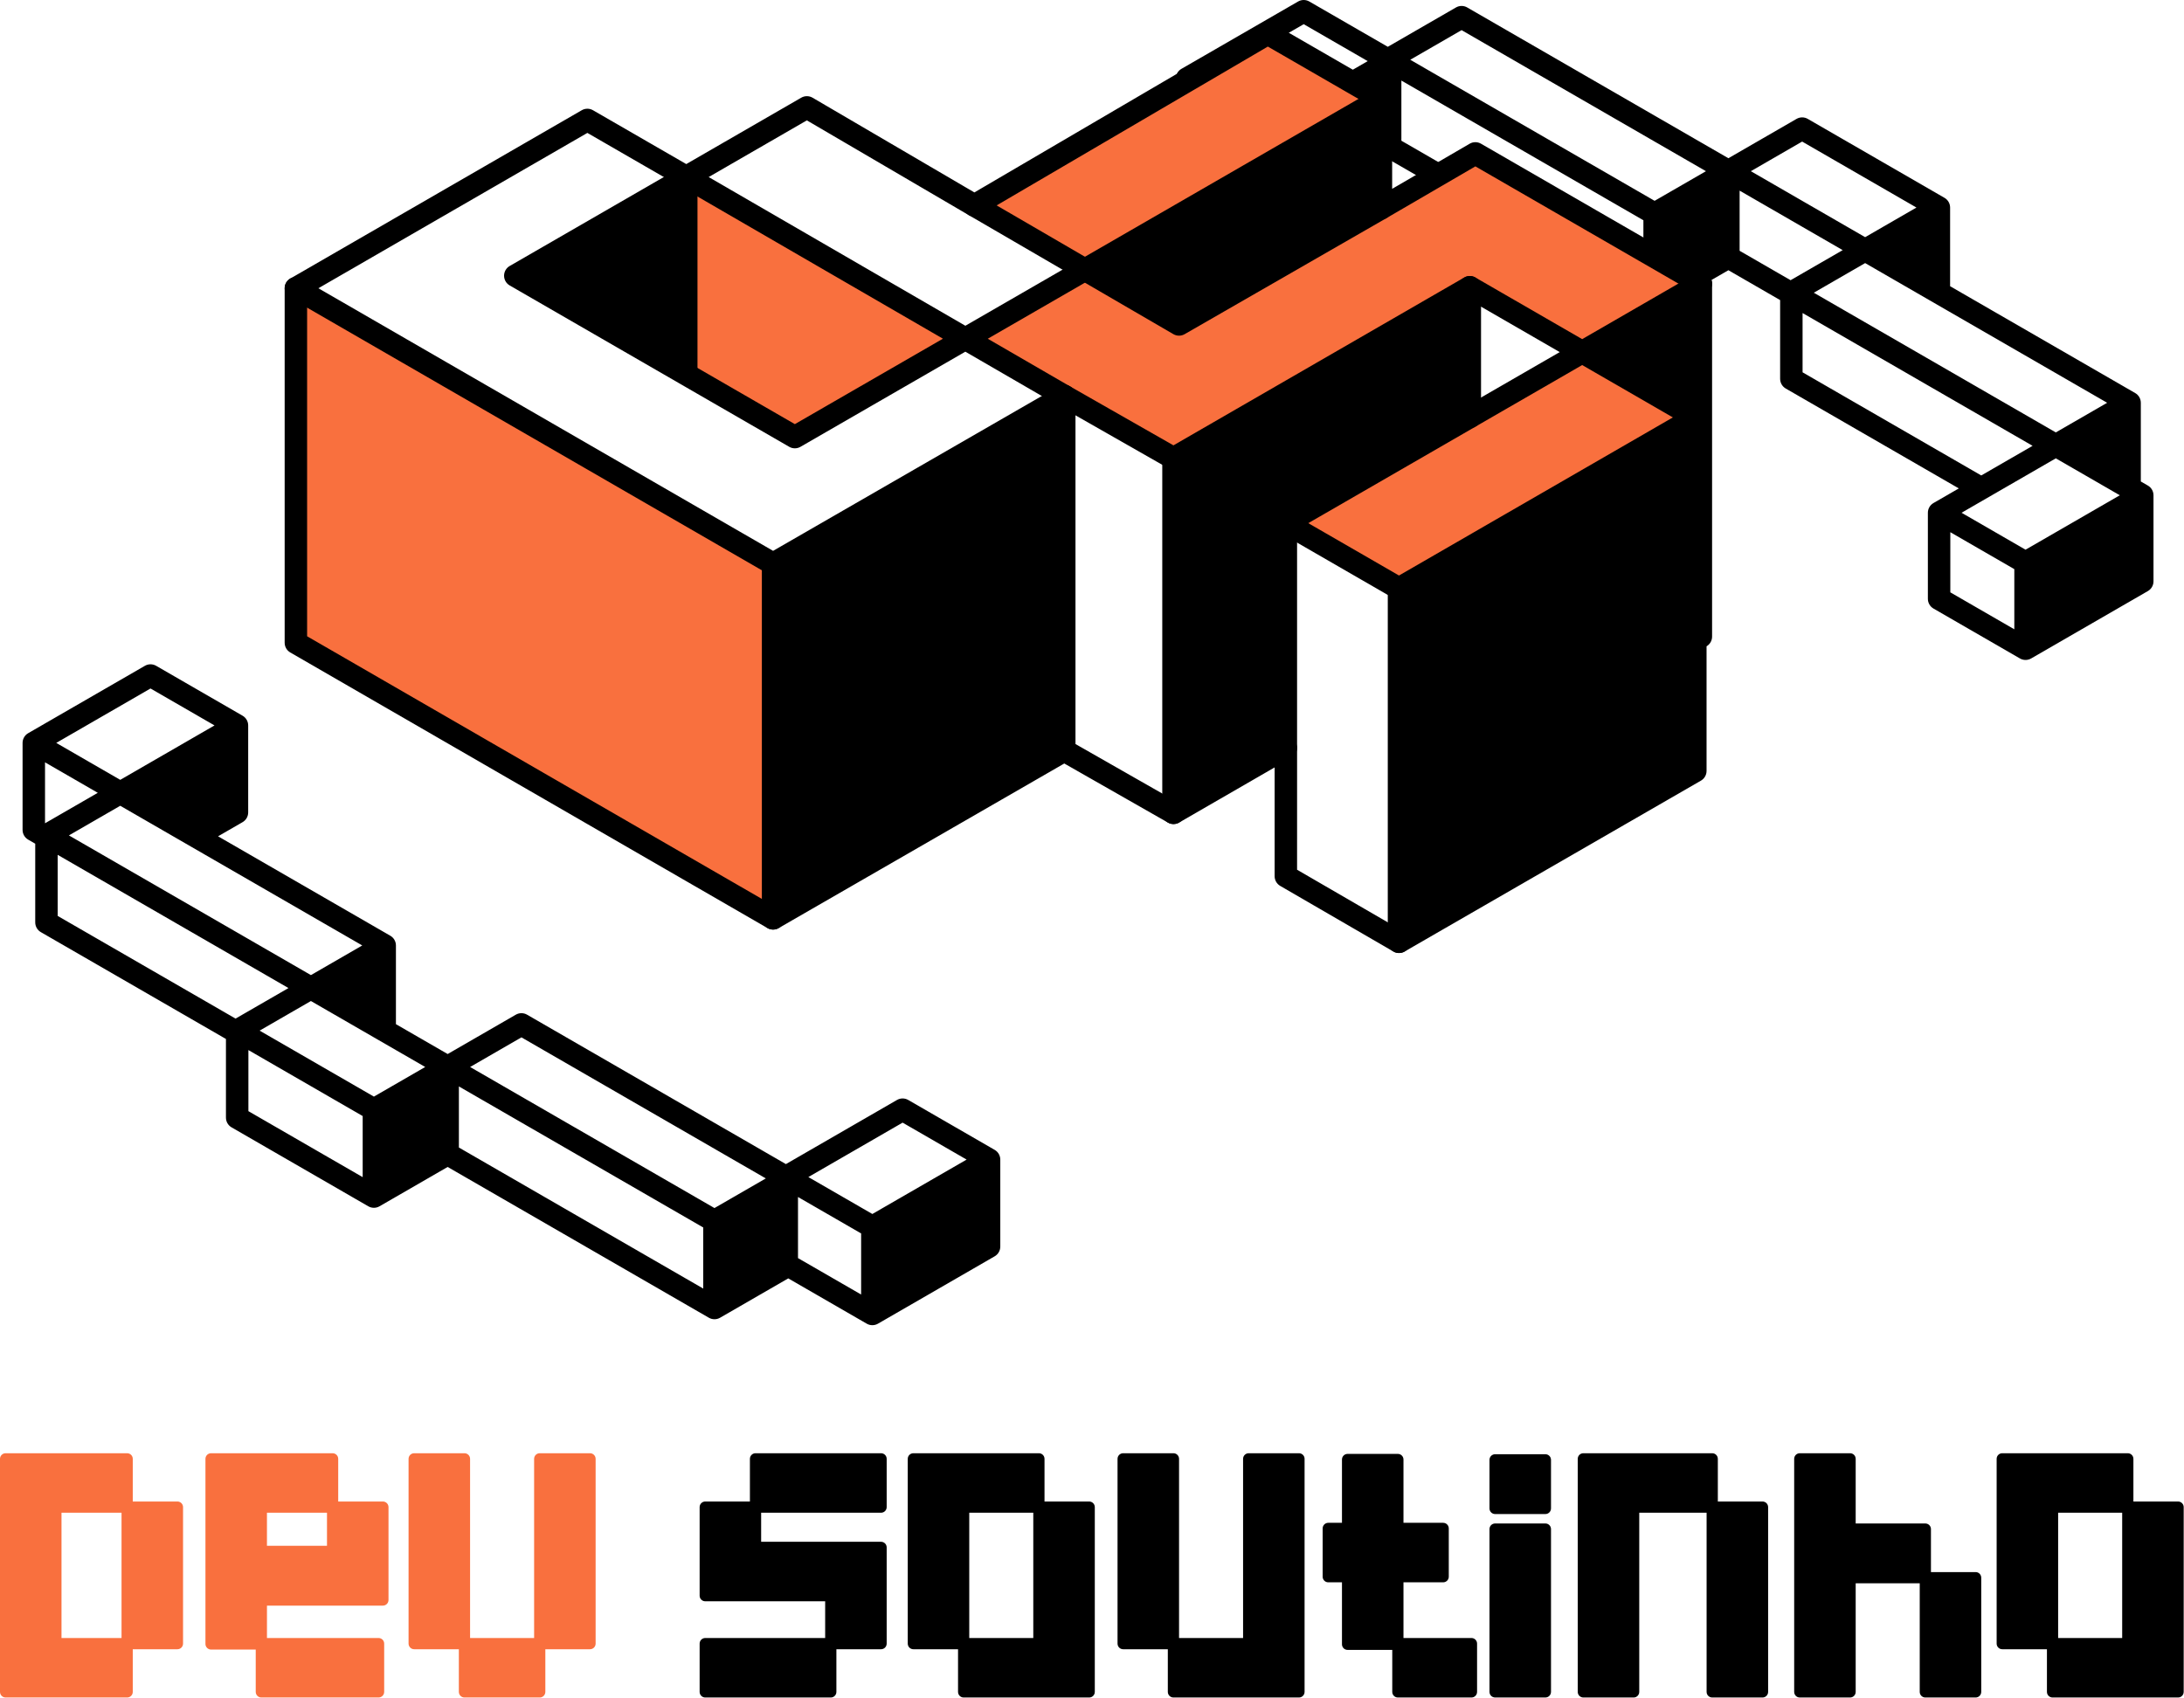 <svg width="1834" height="1426" viewBox="0 0 1834 1426" fill="none" xmlns="http://www.w3.org/2000/svg">
<path fill-rule="evenodd" clip-rule="evenodd" d="M1090.07 1.263C1092.98 -0.421 1096.58 -0.421 1099.49 1.263L1165.4 39.308L1222.65 6.258C1225.56 4.575 1229.16 4.575 1232.07 6.258L1451.41 132.895L1508.63 99.855C1511.55 98.171 1515.14 98.171 1518.06 99.855L1632.88 166.155C1635.8 167.839 1637.59 170.951 1637.59 174.318L1637.59 240.388L1793.03 330.123C1795.95 331.807 1797.74 334.919 1797.74 338.286L1797.74 404.393L1803.66 407.809C1806.58 409.493 1808.38 412.605 1808.38 415.973L1808.38 488.267C1808.38 491.635 1806.58 494.746 1803.66 496.43L1705.65 553.022C1702.73 554.706 1699.14 554.705 1696.22 553.021L1623.63 511.106C1620.72 509.422 1618.92 506.31 1618.92 502.943L1618.92 430.648C1618.92 427.281 1620.72 424.169 1623.63 422.485L1644.9 410.208L1499.56 326.307C1496.65 324.623 1494.85 321.511 1494.85 318.144L1494.85 252.039L1451.41 226.957L1394.17 260.007C1391.25 261.69 1387.66 261.69 1384.74 260.007L1167.38 134.512L1164.34 136.265L1154.91 119.943L1157.95 118.187L1157.95 67.659L1074.08 116.086C1071.16 117.77 1067.57 117.77 1064.66 116.086L992.059 74.171L994.911 69.231H987.346V66.008C987.346 62.64 989.143 59.529 992.059 57.845L1090.07 1.263ZM1015.62 66.008L1069.37 97.04L1148.52 51.334L1094.78 20.309L1015.62 66.008ZM1176.8 67.658L1176.8 118.185L1380.03 235.518V184.991L1176.8 67.658ZM1398.88 184.991V235.518L1441.98 210.632V160.105L1398.88 184.991ZM1460.83 160.105V210.632L1503.63 235.339L1547.39 210.078L1460.83 160.105ZM1585.09 210.078L1618.74 229.505L1618.74 190.645L1585.09 210.078ZM1609.32 174.318L1513.34 118.902L1470.26 143.779L1566.24 199.195L1609.32 174.318ZM1566.24 220.962L1523.13 245.85L1726.35 363.182L1769.47 338.287L1566.24 220.962ZM1778.89 354.613L1745.21 374.065L1778.89 393.511L1778.89 354.613ZM1780.1 415.973L1726.35 384.95L1647.2 430.649L1700.93 461.68L1780.1 415.973ZM1691.51 478.006L1637.77 446.976L1637.77 497.502L1691.51 528.532L1691.51 478.006ZM1710.36 528.533L1789.53 482.825L1789.53 432.298L1710.36 478.006L1710.36 528.533ZM1513.7 262.922L1513.7 312.702L1663.75 399.324L1706.86 374.439L1513.7 262.922ZM1432.56 143.779L1227.36 25.305L1184.25 50.191L1389.45 168.665L1432.56 143.779ZM121.685 559.195C124.601 557.511 128.195 557.511 131.111 559.196L203.698 601.111C206.614 602.795 208.41 605.907 208.41 609.274V682.351C208.41 685.718 206.614 688.83 203.698 690.514L183.112 702.399L327.767 785.91C330.684 787.594 332.48 790.706 332.48 794.073V860.181L375.923 885.26L433.165 852.21C436.081 850.526 439.674 850.526 442.591 852.21L659.955 977.706L753.25 923.836C756.166 922.152 759.76 922.152 762.676 923.836L835.273 965.752C838.189 967.435 839.985 970.547 839.985 973.914V1046.99C839.985 1050.36 838.189 1053.47 835.272 1055.15L737.264 1111.74C734.348 1113.42 730.755 1113.42 727.839 1111.74L661.935 1073.69L604.683 1106.74C601.767 1108.42 598.174 1108.42 595.258 1106.74L375.923 980.104L318.7 1013.14C315.784 1014.83 312.19 1014.83 309.274 1013.14L194.451 946.844C191.534 945.16 189.738 942.049 189.738 938.681V872.611L34.3 782.876C31.384 781.192 29.587 778.08 29.587 774.713V708.606L23.668 705.19C20.752 703.506 18.955 700.394 18.955 697.027V623.95C18.955 620.582 20.751 617.471 23.668 615.787L121.685 559.195ZM48.438 717.961V769.271L197.809 855.503L242.239 829.853L48.438 717.961ZM261.09 818.969L57.865 701.636L100.977 676.749L304.204 794.074L261.09 818.969ZM313.629 810.4L279.942 829.852L313.629 849.299V810.4ZM119.828 665.865L164.26 691.516L189.559 676.909V625.601L119.828 665.865ZM180.136 609.274L100.977 654.981L47.231 623.95L126.397 578.242L180.136 609.274ZM37.806 640.276V691.449L82.125 665.865L37.806 640.276ZM261.09 840.736L218.015 865.605L313.987 921.02L357.071 896.144L261.09 840.736ZM366.497 912.47L323.413 937.346V988.655L366.497 963.779V912.47ZM385.349 963.779L590.545 1082.25V1030.94L385.349 912.469V963.779ZM394.774 896.143L599.971 1014.62L643.081 989.731L437.878 871.257L394.774 896.143ZM651.265 1006.77L609.396 1030.94V1082.25L651.265 1058.08V1006.77ZM670.116 1056.65L723.126 1087.25V1035.94L670.116 1005.34V1056.65ZM741.977 1035.94V1087.25L821.134 1041.55V990.24L741.977 1035.94ZM811.708 973.914L732.551 1019.61L678.809 988.588L757.963 942.883L811.708 973.914ZM304.561 988.655L208.589 933.24V881.931L304.561 937.346V988.655Z" fill="black"/>
<path d="M649.201 474.666L248.469 242.06V539.835L649.201 772.441V474.666Z" fill="#F9703E"/>
<path d="M576.284 149.34L576.293 315.08L667.477 367.11L811.124 284.277L576.284 149.34Z" fill="#F9703E"/>
<path d="M1174.8 494.243V791.01L1423.64 647.485V351.143L1174.8 494.243Z" fill="black"/>
<path d="M649.201 475.703V772.469L898.038 628.945L893.702 335.1L649.201 475.703Z" fill="black"/>
<path d="M984.999 383.388V682.69L1079.79 628.21L1079.78 439.386L1234.27 350.2V241.24L984.999 383.388Z" fill="black"/>
<path d="M910.8 226.734L1159.63 83.068V174.619L990.079 272.505L910.8 226.734Z" fill="black"/>
<path d="M432.712 231.569L576.284 149.34L576.293 315.08L432.712 231.569Z" fill="black"/>
<path d="M1328.62 295.72L1428.29 238.177V353.839L1328.62 295.72Z" fill="black"/>
<path d="M732.551 1030.5V1102L832.2 1046L830.559 973.914L732.551 1030.5Z" fill="black"/>
<path d="M599.97 1025.5V1098.58L660.69 1063.52V990.447L599.97 1025.5Z" fill="black"/>
<path d="M313.987 931.904L375.923 896.143V969.22L313.987 1004.98V931.904Z" fill="black"/>
<path d="M262.636 828.957L323.054 794.073V864.021L262.636 828.957Z" fill="black"/>
<path d="M103.069 665.865L198.984 609.274V682.351L164.892 702.767L103.069 665.865Z" fill="black"/>
<path d="M1700.93 472.564V544.859L1798.95 488.267L1796.9 417.16L1700.93 472.564Z" fill="black"/>
<path d="M1728.01 373.105L1788.32 338.286V410.581L1728.01 373.105Z" fill="black"/>
<path d="M1391.94 179.549L1449.59 144.825L1451.41 216.073L1421.68 233.238L1390 216.073L1391.94 179.549Z" fill="black"/>
<path d="M1566.24 210.079L1626.64 175.204L1628.17 246.613L1566.24 210.079Z" fill="black"/>
<path d="M1137.86 69.231L1165.24 52.576L1166.56 86.65L1137.86 69.231Z" fill="black"/>
<path d="M1079.78 439.386L1328.62 295.72L1423.64 350.578L1174.8 494.243L1079.78 439.386Z" fill="#F9703E"/>
<path d="M984.999 383.388L1234.27 241.24L1328.62 295.72L1428.29 238.177L1238.92 128.839L990.079 272.505L910.8 226.734L811.124 284.277L984.999 383.388Z" fill="#F9703E"/>
<path d="M1159.63 83.068L1064.62 28.211L818.231 172.536L910.8 226.734L1159.63 83.068Z" fill="#F9703E"/>
<path fill-rule="evenodd" clip-rule="evenodd" d="M1059.85 20.078C1062.78 18.365 1066.4 18.354 1069.33 20.048L1164.34 74.905C1167.26 76.589 1169.05 79.701 1169.05 83.068V158.603L1234.17 120.693C1237.09 118.993 1240.7 118.986 1243.63 120.676L1433 230.014C1435.92 231.697 1437.71 234.809 1437.71 238.177V534.698C1437.71 538.039 1435.94 541.13 1433.07 542.822V647.485C1433.07 650.854 1431.27 653.967 1428.35 655.65L1179.51 799.174C1176.59 800.86 1172.99 800.855 1170.07 799.163L1075.05 744.051C1072.15 742.365 1070.36 739.258 1070.36 735.897L1070.36 644.537L990.145 690.853C987.244 692.528 983.672 692.537 980.763 690.878L893.727 641.243L653.907 779.476C650.991 781.157 647.4 781.155 644.486 779.472L243.754 547.997C240.839 546.313 239.043 543.202 239.043 539.835V242.116C239.043 238.75 240.839 235.638 243.755 233.954L488.529 92.579C491.446 90.894 495.04 90.894 497.957 92.579L576.283 137.805L672.867 82.031C675.801 80.337 679.419 80.348 682.343 82.06L818.229 161.613L1059.85 20.078ZM1064.65 39.114L822.994 180.669C820.053 182.392 816.41 182.393 813.468 180.67L677.548 101.097L580.997 156.852C578.08 158.536 574.487 158.536 571.57 156.852L493.244 111.626L257.894 247.557V534.394L649.205 760.428L888.994 622.211C891.894 620.54 895.463 620.532 898.371 622.19L985.403 671.823L1075.08 620.047C1078 618.363 1081.59 618.363 1084.51 620.047C1087.42 621.731 1089.22 624.843 1089.22 628.211L1089.21 730.469L1174.82 780.121L1414.21 642.041V537.403C1414.21 534.062 1415.98 530.972 1418.86 529.279V243.618L1238.94 139.734L1164.37 183.142C1161.45 184.84 1157.85 184.849 1154.93 183.168C1152 181.486 1150.2 178.37 1150.2 174.996V88.51L1064.65 39.114Z" fill="black"/>
<path fill-rule="evenodd" clip-rule="evenodd" d="M1436.45 233.463C1439.05 237.972 1437.51 243.736 1433 246.339L1333.33 303.883C1330.42 305.566 1326.82 305.566 1323.91 303.882L1234.27 252.124L990.145 393.068C987.244 394.743 983.673 394.752 980.763 393.093L893.727 343.467L653.907 481.701C650.991 483.382 647.4 483.38 644.486 481.697L243.754 250.221C239.247 247.618 237.703 241.853 240.307 237.345C242.911 232.837 248.676 231.294 253.183 233.898L649.205 462.652L888.994 324.436C891.894 322.765 895.463 322.756 898.37 324.414L985.403 374.038L1229.56 233.077C1232.47 231.393 1236.07 231.393 1238.98 233.077L1328.62 284.836L1423.57 230.013C1428.08 227.411 1433.85 228.955 1436.45 233.463Z" fill="black"/>
<path fill-rule="evenodd" clip-rule="evenodd" d="M1323.91 287.557C1326.82 285.873 1330.42 285.873 1333.33 287.557L1428.35 342.414C1431.27 344.098 1433.07 347.209 1433.07 350.577C1433.07 353.944 1431.27 357.056 1428.35 358.74L1179.52 502.405C1176.6 504.089 1173.01 504.089 1170.09 502.406L1075.07 447.548C1072.15 445.865 1070.36 442.753 1070.36 439.385C1070.36 436.018 1072.15 432.906 1075.07 431.222L1323.91 287.557ZM1328.62 306.603L1098.63 439.385L1174.8 483.359L1404.79 350.577L1328.62 306.603Z" fill="black"/>
<path fill-rule="evenodd" clip-rule="evenodd" d="M1167.79 78.356C1170.39 82.865 1168.85 88.629 1164.34 91.231L829.475 284.496L898.427 324.447C902.931 327.057 904.467 332.824 901.857 337.328C899.247 341.832 893.48 343.368 888.976 340.758L810.637 295.368L672.188 375.273C669.272 376.956 665.68 376.956 662.764 375.273L427.999 239.732C425.083 238.048 423.286 234.936 423.286 231.569C423.286 228.201 425.083 225.089 428 223.406L571.571 140.526C574.492 138.84 578.091 138.843 581.009 140.534L810.656 273.592L1154.92 74.904C1159.42 72.302 1165.19 73.848 1167.79 78.356ZM791.818 284.464L576.275 159.578L451.564 231.569L667.477 356.226L791.818 284.464Z" fill="black"/>
<path fill-rule="evenodd" clip-rule="evenodd" d="M810.083 167.797C812.7 163.297 818.47 161.772 822.97 164.389L990.106 261.616L1154.93 166.826C1159.44 164.231 1165.2 165.785 1167.8 170.298C1170.39 174.81 1168.84 180.572 1164.33 183.167L994.778 280.676C991.854 282.357 988.255 282.348 985.339 280.652L813.491 180.684C808.991 178.066 807.465 172.297 810.083 167.797Z" fill="black"/>
<path fill-rule="evenodd" clip-rule="evenodd" d="M893.702 323.177C898.907 323.177 903.127 327.397 903.127 332.602V630.377C903.127 635.583 898.907 639.803 893.702 639.803C888.496 639.803 884.276 635.583 884.276 630.377V332.602C884.276 327.397 888.496 323.177 893.702 323.177Z" fill="black"/>
<path fill-rule="evenodd" clip-rule="evenodd" d="M985.432 375.479C990.637 375.479 994.857 379.699 994.857 384.905V682.69C994.857 687.895 990.637 692.115 985.432 692.115C980.226 692.115 976.006 687.895 976.006 682.69V384.905C976.006 379.699 980.226 375.479 985.432 375.479Z" fill="black"/>
<path fill-rule="evenodd" clip-rule="evenodd" d="M649.2 464.109C654.406 464.109 658.626 468.329 658.626 473.535V771.31C658.626 776.516 654.406 780.736 649.2 780.736C643.994 780.736 639.774 776.516 639.774 771.31V473.535C639.774 468.329 643.994 464.109 649.2 464.109Z" fill="black"/>
<path fill-rule="evenodd" clip-rule="evenodd" d="M576.283 139.914C581.489 139.914 585.709 144.134 585.709 149.34V314.138C585.709 319.343 581.489 323.563 576.283 323.563C571.078 323.563 566.858 319.343 566.858 314.138V149.34C566.858 144.134 571.078 139.914 576.283 139.914Z" fill="black"/>
<path fill-rule="evenodd" clip-rule="evenodd" d="M1079.78 429.96C1084.99 429.96 1089.21 434.18 1089.21 439.386V628.21C1089.21 633.415 1084.99 637.635 1079.78 637.635C1074.58 637.635 1070.36 633.415 1070.36 628.21V439.386C1070.36 434.18 1074.58 429.96 1079.78 429.96Z" fill="black"/>
<path fill-rule="evenodd" clip-rule="evenodd" d="M1174.8 484.817C1180.01 484.817 1184.23 489.037 1184.23 494.243V791.01C1184.23 796.215 1180.01 800.435 1174.8 800.435C1169.6 800.435 1165.38 796.215 1165.38 791.01V494.243C1165.38 489.037 1169.6 484.817 1174.8 484.817Z" fill="black"/>
<path fill-rule="evenodd" clip-rule="evenodd" d="M1234.27 231.814C1239.47 231.814 1243.69 236.034 1243.69 241.24V350.201C1243.69 355.406 1239.47 359.626 1234.27 359.626C1229.06 359.626 1224.84 355.406 1224.84 350.201V241.24C1224.84 236.034 1229.06 231.814 1234.27 231.814Z" fill="black"/>
<path fill-rule="evenodd" clip-rule="evenodd" d="M1423.64 345.864C1426.24 345.864 1428.35 347.974 1428.35 350.577V540.183C1428.35 542.786 1426.24 544.896 1423.64 544.896C1421.04 544.896 1418.93 542.786 1418.93 540.183V350.577C1418.93 347.974 1421.04 345.864 1423.64 345.864Z" fill="black"/>
<path d="M46.93 1380.44V1265.8H106.774V1225.25H4.713V1420.99H106.774V1380.44H46.93Z" fill="#F9703E"/>
<path d="M106.774 1265.8V1380.44H149.001V1265.8H106.774Z" fill="#F9703E"/>
<path d="M219.466 1343.81V1380.44H317.898V1420.99H219.466V1380.73H177.239V1225.25H279.3V1265.8H219.457V1302.99H279.3V1265.8H321.527V1343.81H219.466Z" fill="#F9703E"/>
<path d="M495.459 1225.25V1380.44H453.232V1420.99H390.033V1380.44H347.806V1225.25H390.033V1380.44H453.232V1225.25H495.459Z" fill="#F9703E"/>
<path fill-rule="evenodd" clip-rule="evenodd" d="M0 1225.25C0 1222.65 2.11 1220.54 4.713 1220.54H106.774C109.377 1220.54 111.487 1222.65 111.487 1225.25V1261.09H149.001C151.603 1261.09 153.713 1263.2 153.713 1265.8V1380.44C153.713 1383.05 151.603 1385.16 149.001 1385.16H111.487V1420.99C111.487 1423.59 109.377 1425.7 106.774 1425.7H4.713C2.11 1425.7 0 1423.59 0 1420.99V1225.25ZM111.487 1375.73H144.288V1270.51H111.487V1375.73ZM102.061 1270.51V1375.73H51.643V1270.51H102.061ZM102.061 1261.09H46.93C44.328 1261.09 42.217 1263.2 42.217 1265.8V1380.44C42.217 1383.05 44.328 1385.16 46.93 1385.16H102.061V1416.28H9.426V1229.96H102.061V1261.09ZM172.527 1225.25C172.527 1222.65 174.637 1220.54 177.239 1220.54H279.3C281.903 1220.54 284.013 1222.65 284.013 1225.25V1261.09H321.527C324.13 1261.09 326.24 1263.2 326.24 1265.8V1343.81C326.24 1346.42 324.13 1348.53 321.527 1348.53H224.179V1375.73H317.898C320.501 1375.73 322.611 1377.84 322.611 1380.44V1420.99C322.611 1423.59 320.501 1425.7 317.898 1425.7H219.466C216.864 1425.7 214.754 1423.59 214.754 1420.99V1385.44H177.239C174.637 1385.44 172.527 1383.33 172.527 1380.73V1225.25ZM214.754 1376.01H181.952V1229.96H274.588V1261.09H219.457C216.854 1261.09 214.744 1263.2 214.744 1265.8V1302.99C214.744 1305.59 216.854 1307.7 219.457 1307.7H279.3C281.903 1307.7 284.013 1305.59 284.013 1302.99V1270.51H316.814V1339.1H219.466C216.864 1339.1 214.754 1341.21 214.754 1343.81V1376.01ZM274.588 1270.51H224.17V1298.28H274.588V1270.51ZM224.179 1385.16V1416.28H313.186V1385.16H224.179ZM343.093 1225.25C343.093 1222.65 345.203 1220.54 347.806 1220.54H390.033C392.636 1220.54 394.746 1222.65 394.746 1225.25V1375.73H448.519V1225.25C448.519 1222.65 450.629 1220.54 453.232 1220.54H495.459C498.061 1220.54 500.172 1222.65 500.172 1225.25V1380.44C500.172 1383.05 498.061 1385.16 495.459 1385.16H457.945V1420.99C457.945 1423.59 455.835 1425.7 453.232 1425.7H390.033C387.43 1425.7 385.32 1423.59 385.32 1420.99V1385.16H347.806C345.203 1385.16 343.093 1383.05 343.093 1380.44V1225.25ZM385.32 1375.73V1229.96H352.519V1375.73H385.32ZM394.746 1385.16V1416.28H448.519V1385.16H394.746ZM457.945 1375.73H490.746V1229.96H457.945V1375.73Z" fill="#F9703E"/>
<path d="M739.866 1299.63V1380.44H697.639V1420.99H592.222V1380.44H697.639V1340.18H592.222V1265.8H634.449V1225.25H739.866V1265.8H634.449V1299.64H739.866V1299.63Z" fill="black"/>
<path d="M914.636 1265.8V1420.99H809.22V1380.44H766.993V1225.25H872.409V1265.8H809.21V1380.44H872.409V1265.8H914.636Z" fill="black"/>
<path d="M1090.8 1225.25V1420.99H985.385V1380.44H943.158V1225.25H985.385V1380.44H1048.58V1225.25H1090.81H1090.8Z" fill="black"/>
<path d="M1235.65 1380.44V1420.99H1173.85V1381.01H1131.62V1324.25H1115.4V1283.7H1131.62V1225.81H1173.85V1283.7H1211.88V1324.25H1173.85V1380.45H1235.65V1380.44Z" fill="black"/>
<path d="M1255.51 1266.91V1226.09H1297.73V1266.91H1255.51ZM1255.51 1420.98V1284.24H1297.73V1420.98H1255.51Z" fill="black"/>
<path d="M1437.83 1265.8H1371.84V1420.99H1329.61V1225.25H1437.83V1265.8ZM1437.83 1420.99V1265.8H1480.05V1420.99H1437.83Z" fill="black"/>
<path d="M1553.59 1284.25H1616.79V1325.08H1553.59V1420.99H1511.36V1225.25H1553.59V1284.25ZM1616.79 1420.99V1325.08H1659.02V1420.99H1616.79Z" fill="black"/>
<path d="M1829.03 1265.8V1420.99H1723.61V1380.44H1681.38V1225.25H1786.8V1265.8H1723.6V1380.44H1786.8V1265.8H1829.03Z" fill="black"/>
<path fill-rule="evenodd" clip-rule="evenodd" d="M629.736 1225.25C629.736 1222.65 631.846 1220.54 634.449 1220.54H739.866C742.469 1220.54 744.579 1222.65 744.579 1225.25V1265.8C744.579 1268.4 742.469 1270.51 739.866 1270.51H639.162V1294.92H739.565C739.664 1294.92 739.765 1294.91 739.866 1294.91C742.469 1294.91 744.579 1297.02 744.579 1299.63V1380.44C744.579 1383.05 742.469 1385.16 739.866 1385.16H702.352V1420.99C702.352 1423.59 700.242 1425.7 697.639 1425.7H592.222C589.62 1425.7 587.51 1423.59 587.51 1420.99V1380.44C587.51 1377.84 589.62 1375.73 592.222 1375.73H692.926V1344.89H592.222C589.62 1344.89 587.51 1342.78 587.51 1340.18V1265.8C587.51 1263.2 589.62 1261.09 592.222 1261.09H629.736V1225.25ZM639.162 1261.09H735.153V1229.96H639.162V1261.09ZM629.736 1270.51H596.935V1335.46H697.639C700.242 1335.46 702.352 1337.57 702.352 1340.18V1375.73H735.153V1304.35H634.449C631.846 1304.35 629.736 1302.24 629.736 1299.64V1270.51ZM692.926 1385.16H596.935V1416.28H692.926V1385.16ZM762.28 1225.25C762.28 1222.65 764.39 1220.54 766.993 1220.54H872.409C875.012 1220.54 877.122 1222.65 877.122 1225.25V1261.09H914.636C917.239 1261.09 919.349 1263.2 919.349 1265.8V1420.99C919.349 1423.59 917.239 1425.7 914.636 1425.7H809.22C806.617 1425.7 804.507 1423.59 804.507 1420.99V1385.16H766.993C764.39 1385.16 762.28 1383.05 762.28 1380.44V1225.25ZM813.933 1385.16V1416.28H909.923V1270.51H877.122V1380.44C877.122 1383.05 875.012 1385.16 872.409 1385.16H813.933ZM867.696 1261.09V1229.96H771.706V1375.73H804.497V1265.8C804.497 1263.2 806.607 1261.09 809.21 1261.09H867.696ZM867.696 1270.51V1375.73H813.923V1270.51H867.696ZM938.445 1225.25C938.445 1222.65 940.555 1220.54 943.158 1220.54H985.385C987.988 1220.54 990.098 1222.65 990.098 1225.25V1375.73H1043.87V1225.25C1043.87 1222.65 1045.98 1220.54 1048.58 1220.54H1090.81C1093.41 1220.54 1095.52 1222.65 1095.52 1225.25C1095.52 1225.35 1095.52 1225.45 1095.51 1225.55V1420.99C1095.51 1423.59 1093.4 1425.7 1090.8 1425.7H985.385C982.782 1425.7 980.672 1423.59 980.672 1420.99V1385.16H943.158C940.555 1385.16 938.445 1383.05 938.445 1380.44V1225.25ZM980.672 1375.73V1229.96H947.871V1375.73H980.672ZM990.098 1385.16V1416.28H1086.09V1229.96H1053.3V1380.44C1053.3 1383.05 1051.19 1385.16 1048.58 1385.16H990.098ZM1324.9 1225.25C1324.9 1222.65 1327.01 1220.54 1329.61 1220.54H1437.83C1440.43 1220.54 1442.54 1222.65 1442.54 1225.25V1261.09H1480.05C1482.66 1261.09 1484.77 1263.2 1484.77 1265.8V1420.99C1484.77 1423.59 1482.66 1425.7 1480.05 1425.7H1437.83C1435.22 1425.7 1433.11 1423.59 1433.11 1420.99V1270.51H1376.55V1420.99C1376.55 1423.59 1374.44 1425.7 1371.84 1425.7H1329.61C1327.01 1425.7 1324.9 1423.59 1324.9 1420.99V1225.25ZM1433.11 1261.09V1229.96H1334.32V1416.28H1367.12V1265.8C1367.12 1263.2 1369.23 1261.09 1371.84 1261.09H1433.11ZM1442.54 1270.51V1416.28H1475.34V1270.51H1442.54ZM1506.65 1225.25C1506.65 1222.65 1508.76 1220.54 1511.36 1220.54H1553.59C1556.19 1220.54 1558.3 1222.65 1558.3 1225.25V1279.54H1616.79C1619.39 1279.54 1621.5 1281.65 1621.5 1284.25V1320.36H1659.02C1661.62 1320.36 1663.73 1322.47 1663.73 1325.08V1420.99C1663.73 1423.59 1661.62 1425.7 1659.02 1425.7H1616.79C1614.19 1425.7 1612.08 1423.59 1612.08 1420.99V1329.79H1558.3V1420.99C1558.3 1423.59 1556.19 1425.7 1553.59 1425.7H1511.36C1508.76 1425.7 1506.65 1423.59 1506.65 1420.99V1225.25ZM1612.08 1320.36V1288.97H1553.59C1550.99 1288.97 1548.88 1286.86 1548.88 1284.25V1229.96H1516.08V1416.28H1548.88V1325.08C1548.88 1322.47 1550.99 1320.36 1553.59 1320.36H1612.08ZM1621.5 1329.79V1416.28H1654.3V1329.79H1621.5ZM1676.67 1225.25C1676.67 1222.65 1678.78 1220.54 1681.38 1220.54H1786.8C1789.4 1220.54 1791.51 1222.65 1791.51 1225.25V1261.09H1829.03C1831.63 1261.09 1833.74 1263.2 1833.74 1265.8V1420.99C1833.74 1423.59 1831.63 1425.7 1829.03 1425.7H1723.61C1721.01 1425.7 1718.9 1423.59 1718.9 1420.99V1385.16H1681.38C1678.78 1385.16 1676.67 1383.05 1676.67 1380.44V1225.25ZM1728.32 1385.16V1416.28H1824.31V1270.51H1791.51V1380.44C1791.51 1383.05 1789.4 1385.16 1786.8 1385.16H1728.32ZM1782.09 1261.09V1229.96H1686.1V1375.73H1718.89V1265.8C1718.89 1263.2 1721 1261.09 1723.6 1261.09H1782.09ZM1782.09 1270.51V1375.73H1728.31V1270.51H1782.09ZM1126.91 1225.81C1126.91 1223.21 1129.02 1221.1 1131.62 1221.1H1173.85C1176.45 1221.1 1178.56 1223.21 1178.56 1225.81V1278.98H1211.88C1214.49 1278.98 1216.6 1281.09 1216.6 1283.7V1324.25C1216.6 1326.85 1214.49 1328.96 1211.88 1328.96H1178.56V1375.74H1235.34C1235.44 1375.73 1235.54 1375.73 1235.65 1375.73C1238.25 1375.73 1240.36 1377.84 1240.36 1380.44V1420.99C1240.36 1423.59 1238.25 1425.7 1235.65 1425.7H1173.85C1171.25 1425.7 1169.14 1423.59 1169.14 1420.99V1385.72H1131.62C1129.02 1385.72 1126.91 1383.61 1126.91 1381.01V1328.96H1115.4C1112.8 1328.96 1110.69 1326.85 1110.69 1324.25V1283.7C1110.69 1281.09 1112.8 1278.98 1115.4 1278.98H1126.91V1225.81ZM1169.14 1376.29H1136.34V1324.25C1136.34 1321.64 1134.23 1319.53 1131.62 1319.53H1120.12V1288.41H1131.62C1134.23 1288.41 1136.34 1286.3 1136.34 1283.7V1230.53H1169.14V1283.7C1169.14 1286.3 1171.25 1288.41 1173.85 1288.41H1207.17V1319.53H1173.85C1171.25 1319.53 1169.14 1321.64 1169.14 1324.25V1376.29ZM1178.56 1385.16V1416.28H1230.93V1385.16H1178.56ZM1250.79 1226.09C1250.79 1223.49 1252.9 1221.38 1255.51 1221.38H1297.73C1300.33 1221.38 1302.44 1223.49 1302.44 1226.09V1266.91C1302.44 1269.51 1300.33 1271.62 1297.73 1271.62H1255.51C1252.9 1271.62 1250.79 1269.51 1250.79 1266.91V1226.09ZM1260.22 1230.8V1262.2H1293.02V1230.8H1260.22ZM1250.79 1284.24C1250.79 1281.64 1252.9 1279.53 1255.51 1279.53H1297.73C1300.33 1279.53 1302.44 1281.64 1302.44 1284.24V1420.98C1302.44 1423.58 1300.33 1425.69 1297.73 1425.69H1255.51C1252.9 1425.69 1250.79 1423.58 1250.79 1420.98V1284.24ZM1260.22 1288.96V1416.27H1293.02V1288.96H1260.22Z" fill="black"/>
</svg>
